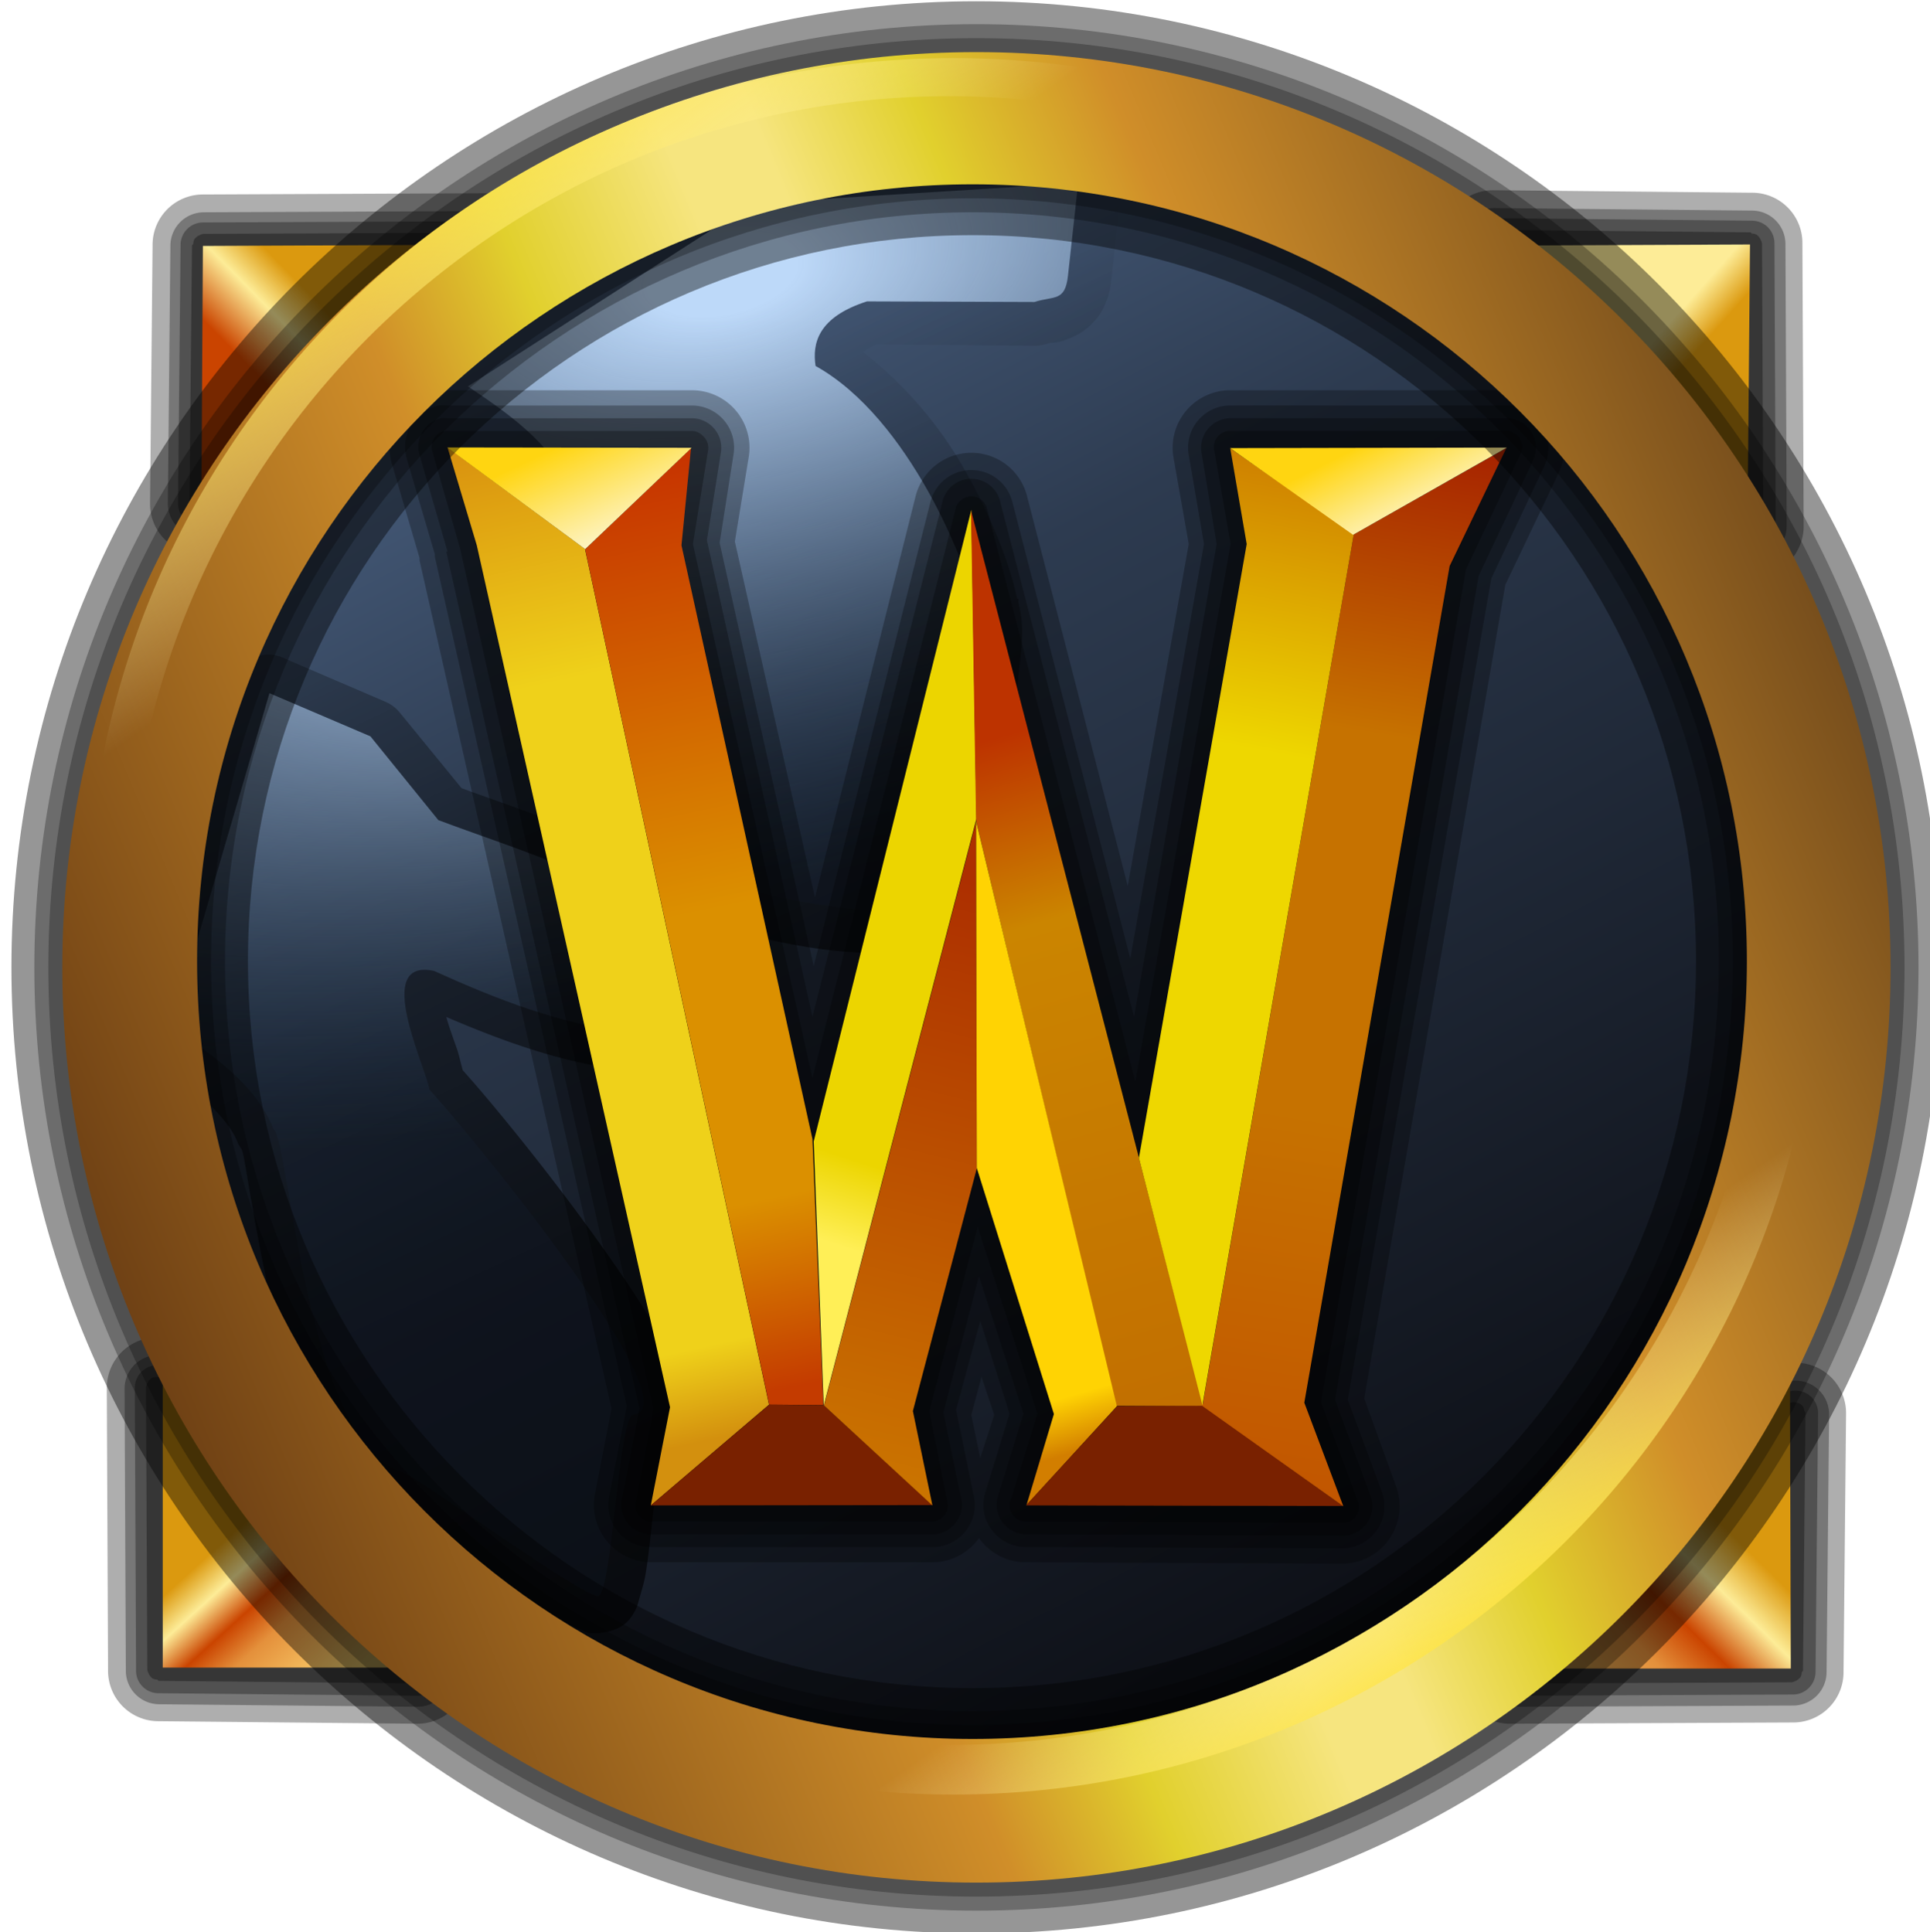 <svg xmlns="http://www.w3.org/2000/svg" xmlns:xlink="http://www.w3.org/1999/xlink" viewBox="0 0 47.438 47.5">
  <g transform="translate(29.75 53.5)">
    <linearGradient id="a" x1="-2247.031" x2="-2225.549" y1="365.755" y2="324.21" gradientTransform="matrix(1 0 0 -1 2229.19 311.644)" gradientUnits="userSpaceOnUse">
      <stop offset="0" stop-color="#5b779e"/>
      <stop offset=".399" stop-color="#2d3b50"/>
      <stop offset="1" stop-color="#0c0e14"/>
    </linearGradient>
    <path fill="url(#a)" d="M14.715-29.794c.003 11.346-8.94 20.547-19.976 20.55-11.036.004-19.986-9.192-19.989-20.538v-.013c-.003-11.347 8.94-20.548 19.976-20.551 11.036-.003 19.985 9.191 19.989 20.538v.014z"/>
    <linearGradient id="c" x1="-2269.224" x2="-2262.743" y1="408.902" y2="394.704" gradientTransform="matrix(1 0 0 -1 2259.145 363.86)" gradientUnits="userSpaceOnUse">
      <stop offset="0" stop-opacity="0"/>
      <stop offset="1" stop-opacity=".621"/>
    </linearGradient>
    <path fill="url(#c)" d="M-3.312-50.062l-8 .5a1.056 1.056 0 0 0-.5.156l-7 4.5a1.058 1.058 0 0 0-.031 1.781c.923.622 1.837 1.338 2.094 2 .553 1.466 1.181 3.614 1.719 5.469a74.9 74.9 0 0 0 .75 2.469c.113.342.206.648.312.906s.173.454.438.75c.04.034.081.065.125.094.473.385.966.596 1.562.781s1.284.331 1.938.438 1.281.146 1.844.156.96.133 1.625-.281c.032-.019.064-.04.094-.062.285-.227.314-.379.375-.5s.113-.222.156-.344c.087-.244.166-.518.25-.844a32.922 32.922 0 0 0 .844-4.781c.072-.708.158-1.177 0-1.812-.008-.033.01-.06 0-.094h-.033c-.16-.773-.57-1.892-1.281-3.156a9.806 9.806 0 0 0-2.5-2.906c.036-.038.117-.106.312-.188l3.907.03c.117-.001.233-.023.344-.062.092-.03.189.034.656-.188.234-.11.52-.364.656-.625s.193-.482.219-.719l.25-2.281a1.06 1.06 0 0 0-1.125-1.187z" xlink:href="#b"/>
    <radialGradient id="d" cx="-2580.242" cy="505.224" r="7.501" gradientTransform="matrix(3.744 -.761 -.396 -1.948 9848.486 -1026.17)" gradientUnits="userSpaceOnUse">
      <stop offset="0" stop-color="#e6f1fd"/>
      <stop offset="0" stop-color="#bdd9f9"/>
      <stop offset=".065" stop-color="#bdd9f9"/>
      <stop offset="1" stop-color="#1c3556" stop-opacity=".101"/>
    </radialGradient>
    <path id="b" fill="url(#d)" d="M-3.25-49l-.25 2.278c-.07.648-.343.49-.823.646l-4.116-.015c-1.214.39-1.347 1.036-1.265 1.588 2.306 1.282 3.746 4.921 3.955 6.002.296 1.042-.845 6.927-1.25 7.25-.683.425-4.73-.17-5.75-1-.548-.615-1.837-6.167-3-9.25-.428-1.103-1.576-1.878-2.5-2.5l7-4.5L-3.25-49z"/>
    <linearGradient id="f" x1="-2286.269" x2="-2275.039" y1="410.377" y2="386.128" gradientTransform="matrix(1 0 0 -1 2259.145 363.86)" gradientUnits="userSpaceOnUse">
      <stop offset="0" stop-opacity="0"/>
      <stop offset="1" stop-opacity=".621"/>
    </linearGradient>
    <path fill="url(#f)" d="M-23.219-37.406a.93.93 0 0 0-.812.688l-2.406 8.219a.928.928 0 0 0 .375 1.031c.923.621 1.878 1.346 2.156 2.062a.886.886 0 0 0 .094.156c.008.027.019.039.031.094.043.186.093.509.156.875.127.732.302 1.725.531 2.75s.511 2.084.938 3 .998 1.764 2 2.094c-.243-.08-.041.01.094.094s.312.199.531.344c.438.29.998.654 1.562 1.031s1.131.777 1.594 1.062c.231.143.441.248.625.344.092.048.175.085.281.125s.168.139.594.062c.49-.088.641-.361.719-.5s.095-.244.125-.344c.059-.199.12-.398.156-.625.073-.455.126-1.016.188-1.562s.125-1.099.188-1.469c.026-.152.046-.219.062-.281.069-.059.167-.051.219-.125.204-.287.227-.585.219-.812-.017-.455-.162-.803-.344-1.188-.364-.771-.96-1.658-1.625-2.594-1.283-1.807-2.75-3.586-3.406-4.312-.055-.18-.086-.365-.156-.562-.087-.246-.185-.514-.25-.75 1.383.59 2.816 1.122 4.406 1.312a.916.916 0 0 0 .281-.031 5.827 5.827 0 0 0 1.438-.438c.27-.122.556-.247.812-.469s.541-.578.594-1.062a.93.93 0 0 0-.156-.625c-1.777-2.656-4.331-3.335-7-4.312L-19.938-36a.928.928 0 0 0-.344-.25l-2.469-1.062a.912.912 0 0 0-.468-.094z" xlink:href="#e"/>
    <radialGradient id="g" cx="-2579.085" cy="509.849" r="7.5" gradientTransform="matrix(3.744 -.761 -.396 -1.948 9841.205 -1010.417)" gradientUnits="userSpaceOnUse">
      <stop offset="0" stop-color="#e6f1fd"/>
      <stop offset="0" stop-color="#bdd9f9"/>
      <stop offset=".065" stop-color="#bdd9f9"/>
      <stop offset="1" stop-color="#1c3556" stop-opacity=".101"/>
    </radialGradient>
    <path id="e" fill="url(#g)" d="M-18.975-33.338c2.82 1.052 5.133 1.588 6.779 4.048-.07.647-1.486 1.083-2.061 1.177-1.708-.205-3.28-.818-4.823-1.518-1.526-.329-.198 2.363-.116 2.915 1.09 1.186 6.496 7.814 5.012 7.994-.364.045-.521 4.395-.86 4.455s-4.462-2.938-4.832-3.059c-2.377-.783-2.767-8.199-3.155-8.421-.427-1.103-1.576-1.878-2.5-2.5l2.404-8.212 2.482 1.061 1.67 2.06z"/>
  </g>
  <path fill-opacity=".318" d="M44.333 12.926l-.031-6.938a1.235 1.235 0 0 0-1.25-1.25l-6.344-.062a1.24 1.24 0 0 0-.906 2.094l6.375 7c.345.381.89.509 1.37.322a1.24 1.24 0 0 0 .786-1.166z" xlink:href="#h"/>
  <path fill-opacity=".318" d="M43.916 12.927l-.031-6.938a.823.823 0 0 0-.812-.812l-6.344-.062a.828.828 0 0 0-.625 1.375l6.375 7a.827.827 0 0 0 1.437-.563z" xlink:href="#h"/>
  <path fill-opacity=".318" d="M43.646 12.926l-.031-6.938a.557.557 0 0 0-.161-.401.56.56 0 0 0-.401-.162l-6.344-.062a.555.555 0 0 0-.407.937l6.375 7a.554.554 0 0 0 .969-.374z" xlink:href="#h"/>
  <path fill-opacity=".333" d="M43.34 12.931l-.031-6.938a.26.26 0 0 0-.031-.094.27.27 0 0 0-.062-.094.302.302 0 0 0-.031-.031.255.255 0 0 0-.125-.031.302.302 0 0 0-.031-.031l-6.344-.062a.257.257 0 0 0-.062.031.267.267 0 0 0-.094.031.28.28 0 0 0-.062.062.281.281 0 0 0-.031.094.26.26 0 0 0 0 .156.28.28 0 0 0 .062.094l6.375 7a.27.27 0 0 0 .219.062.266.266 0 0 0 .125-.031c.012-.01.021-.02.031-.031a.257.257 0 0 0 .062-.094.282.282 0 0 0 .03-.093z" xlink:href="#h"/>
  <linearGradient id="i" x1="-2191.356" x2="-2185.079" y1="412.553" y2="406.983" gradientTransform="matrix(1 0 0 -1 2229.395 417.36)" gradientUnits="userSpaceOnUse">
    <stop offset="0" stop-color="#fdec97"/>
    <stop offset=".353" stop-color="#fdec97"/>
    <stop offset=".513" stop-color="#fdec97"/>
    <stop offset=".628" stop-color="#db990f"/>
    <stop offset="1" stop-color="#db990f"/>
  </linearGradient>
  <path fill="url(#i)" d="M37.086 6.036l5.928-.026-.057 6.369-5.871-6.343z"/>
  <path fill-opacity=".318" d="M37.125 42.375l6.938-.031a1.236 1.236 0 0 0 1.25-1.25l.062-6.344a1.238 1.238 0 0 0-2.094-.906l-7 6.375a1.238 1.238 0 0 0 .844 2.156z" xlink:href="#h"/>
  <path fill-opacity=".318" d="M37.146 41.959l6.938-.031a.824.824 0 0 0 .812-.812l.062-6.344a.827.827 0 0 0-1.375-.625l-7 6.375a.826.826 0 0 0 .563 1.437z" xlink:href="#h"/>
  <path fill-opacity=".318" d="M37.125 41.688l6.938-.031a.557.557 0 0 0 .562-.562l.062-6.344a.551.551 0 0 0-.937-.407l-7 6.375a.554.554 0 1 0 .375.969z" xlink:href="#h"/>
  <path fill-opacity=".333" d="M37.097 41.387l6.938-.031a.267.267 0 0 0 .094-.031.27.27 0 0 0 .094-.062.302.302 0 0 0 .031-.031.257.257 0 0 0 .031-.125.302.302 0 0 0 .031-.031l.062-6.344a.3.3 0 0 0-.031-.062.289.289 0 0 0-.031-.094.28.28 0 0 0-.062-.062.281.281 0 0 0-.094-.031.26.26 0 0 0-.156 0 .27.27 0 0 0-.094.062l-7 6.375a.27.27 0 0 0-.062.219c0 .044.011.087.031.125.009.012.021.021.031.031a.25.25 0 0 0 .094.062.26.26 0 0 0 .093.03z" xlink:href="#h"/>
  <linearGradient id="j" x1="-2190.886" x2="-2184.261" y1="374.289" y2="381.038" gradientTransform="matrix(1 0 0 -1 2229.395 417.36)" gradientUnits="userSpaceOnUse">
    <stop offset="0" stop-color="#ffdc76"/>
    <stop offset=".327" stop-color="#e4903b"/>
    <stop offset=".451" stop-color="#ca4400"/>
    <stop offset=".58" stop-color="#fdec97"/>
    <stop offset=".704" stop-color="#db990f"/>
    <stop offset="1" stop-color="#db990f"/>
  </linearGradient>
  <path fill="url(#j)" d="M43.996 33.924l.021 7.094H37.21l6.786-7.094z"/>
  <path fill-opacity=".318" d="M2.625 34.125l.031 6.938a1.238 1.238 0 0 0 1.25 1.25l6.344.062c.498.005.949-.289 1.147-.746a1.24 1.24 0 0 0-.241-1.348l-6.375-7a1.24 1.24 0 0 0-2.156.844z" xlink:href="#h"/>
  <path fill-opacity=".318" d="M3.062 34.146l.031 6.938a.824.824 0 0 0 .813.812l6.344.062a.824.824 0 0 0 .625-1.375l-6.375-7a.828.828 0 0 0-.913-.215.828.828 0 0 0-.525.778z" xlink:href="#h"/>
  <path fill-opacity=".318" d="M3.313 34.125l.031 6.938a.549.549 0 0 0 .162.4c.106.107.25.165.401.162l6.344.062a.551.551 0 0 0 .406-.937l-6.375-7a.554.554 0 0 0-.969.375z" xlink:href="#h"/>
  <path fill-opacity=".333" d="M3.589 34.102l.031 6.938a.267.267 0 0 0 .031.094.28.28 0 0 0 .062.094c.009.012.02.021.031.031a.257.257 0 0 0 .125.031c.009.012.02.021.031.031l6.344.062a.277.277 0 0 0 .062-.031.289.289 0 0 0 .094-.031.28.28 0 0 0 .062-.062.281.281 0 0 0 .031-.094.26.26 0 0 0 0-.156.29.29 0 0 0-.062-.094l-6.375-7a.265.265 0 0 0-.219-.062.269.269 0 0 0-.125.031.227.227 0 0 0-.031.031.266.266 0 0 0-.062.094.26.26 0 0 0-.03.093z" xlink:href="#h"/>
  <linearGradient id="k" x1="-2221.405" x2="-2225.825" y1="375.502" y2="380.364" gradientTransform="matrix(1 0 0 -1 2229.395 417.36)" gradientUnits="userSpaceOnUse">
    <stop offset="0" stop-color="#ffdc76"/>
    <stop offset=".327" stop-color="#e4903b"/>
    <stop offset=".451" stop-color="#ca4400"/>
    <stop offset=".58" stop-color="#fdec97"/>
    <stop offset=".704" stop-color="#db990f"/>
    <stop offset="1" stop-color="#db990f"/>
  </linearGradient>
  <path fill="url(#k)" d="M10.408 40.995H4v-6.982l6.408 6.982z"/>
  <path fill-opacity=".318" d="M11.938 4.75L5 4.781a1.238 1.238 0 0 0-1.25 1.25l-.062 6.344a1.238 1.238 0 0 0 2.094.906l7-6.375a1.237 1.237 0 0 0-.844-2.156z" xlink:href="#h"/>
  <path fill-opacity=".318" d="M11.938 5.188L5 5.219a.824.824 0 0 0-.812.812l-.062 6.344A.827.827 0 0 0 5.5 13l7-6.375a.826.826 0 0 0-.562-1.437z" xlink:href="#h"/>
  <path fill-opacity=".318" d="M11.938 5.438L5 5.469a.553.553 0 0 0-.562.562l-.062 6.344a.553.553 0 0 0 .937.406l7-6.375a.554.554 0 0 0-.375-.968z" xlink:href="#h"/>
  <path fill-opacity=".333" d="M11.938 5.719L5 5.75a.26.26 0 0 0-.094.031.268.268 0 0 0-.094.063.227.227 0 0 0-.031.031A.275.275 0 0 0 4.75 6a.227.227 0 0 0-.031.031l-.062 6.344a.24.24 0 0 0 .031.062.26.26 0 0 0 .031.094.28.28 0 0 0 .062.062.26.26 0 0 0 .094.031.26.26 0 0 0 .156 0 .27.27 0 0 0 .094-.062l7-6.375a.264.264 0 0 0 .062-.219.275.275 0 0 0-.031-.125.227.227 0 0 0-.031-.031.261.261 0 0 0-.094-.062.262.262 0 0 0-.093-.031z" xlink:href="#h"/>
  <linearGradient id="l" x1="-2225.741" x2="-2219.731" y1="406.594" y2="412.515" gradientTransform="matrix(1 0 0 -1 2229.395 417.36)" gradientUnits="userSpaceOnUse">
    <stop offset="0" stop-color="#ca4400"/>
    <stop offset=".353" stop-color="#ca4400"/>
    <stop offset=".513" stop-color="#fdec97"/>
    <stop offset=".628" stop-color="#db990f"/>
    <stop offset="1" stop-color="#db990f"/>
  </linearGradient>
  <path id="h" fill="url(#l)" d="M4.95 12.379l.037-6.333 6.946-.031-6.983 6.364z"/>
  <g fill-opacity=".288">
    <path d="M10.969 10.594c-.116.012-.221.074-.288.17s-.087.217-.056.33l.688 2.406 4.75 21.125-.438 2.312a.397.397 0 0 0 .375.468h6.906a.4.4 0 0 0 .375-.5l-.438-2.219 1.188-4.531L25.5 34.75l-.656 2.125a.398.398 0 0 0 .375.531l7.781.032a.397.397 0 0 0 .375-.531l-.906-2.438L36.031 14l1.344-2.844a.398.398 0 0 0-.343-.563H30.25a.398.398 0 0 0-.406.469l.406 2.312-2.344 13.219-3.656-14.124a.398.398 0 0 0-.75 0L19.969 26.5l-2.938-13.125.375-2.312a.398.398 0 0 0-.125-.344.394.394 0 0 0-.281-.125h-6a.16.16 0 0 0-.031 0z" xlink:href="#m"/>
    <path d="M10.844 10.281a.725.725 0 0 0-.531.906L11 13.562h-.031l4.75 21.062-.438 2.25a.729.729 0 0 0 .719.844h6.906a.73.73 0 0 0 .719-.875l-.438-2.125.875-3.344 1.094 3.375-.625 2.031c-.065.219-.023.455.111.64s.348.294.576.298L33 37.75a.73.73 0 0 0 .688-.969l-.875-2.375 3.531-20.25 1.344-2.844a.731.731 0 0 0-.656-1.031H30.25a.729.729 0 0 0-.719.843l.375 2.25L27.875 25l-3.281-12.625a.73.73 0 0 0-1.438 0L19.969 25l-2.594-11.719.344-2.156a.727.727 0 0 0-.719-.843h-6a.74.74 0 0 0-.156-.001z" xlink:href="#m"/>
    <path d="M10.781 9.969A1.038 1.038 0 0 0 10 11.282l.688 2.344v.062l4.719 20.875-.438 2.25c-.053.304.031.615.23.852.199.234.493.369.801.367h6.906a1.04 1.04 0 0 0 1.031-1.25l-.437-2.126.594-2.188.719 2.281-.594 1.938a1.04 1.04 0 0 0 1 1.344l7.781.031a1.04 1.04 0 0 0 .969-1.375l-.844-2.281 3.531-20.188 1.312-2.781a1.039 1.039 0 0 0-.937-1.469H30.25a1.037 1.037 0 0 0-1.031 1.219l.375 2.188-1.812 10.188-2.906-11.25a1.039 1.039 0 0 0-2 0L20 23.75l-2.312-10.406.344-2.188A1.036 1.036 0 0 0 17 9.969h-6a1.002 1.002 0 0 0-.219 0z" xlink:href="#m"/>
    <path d="M10.844 9.594a1.414 1.414 0 0 0-1.219 1.781l.688 2.344v.062l4.719 20.844-.406 2.094a1.413 1.413 0 0 0 1.375 1.687h6.906c.459.002.89-.221 1.156-.594.266.373.697.596 1.156.594l7.781.032c.461-.004.891-.232 1.151-.612s.321-.862.161-1.294l-.781-2.156 3.469-20 1.312-2.75c.213-.44.184-.958-.076-1.372a1.418 1.418 0 0 0-1.205-.66H30.25a1.414 1.414 0 0 0-1.406 1.656l.375 2.125-1.5 8.406-2.469-9.562a1.413 1.413 0 0 0-2.75 0l-2.469 9.844-1.969-8.75.344-2.094A1.413 1.413 0 0 0 17 9.594h-6a1.353 1.353 0 0 0-.156 0zm13.281 24.25l.312.938-.344 1.062-.219-1.062.251-.938z" xlink:href="#m"/>
    <path id="m" d="M10.992 11l.711 2.398 4.766 21.203L16 37.008h6.914l-.477-2.32 1.57-5.953 1.891 6.031-.672 2.242 7.789.016-.957-2.543 3.58-20.532 1.392-2.953-6.78.004.393 2.386-2.646 15.083-4.121-15.906-3.938 15.625-3.312-14.875L17 11h-6.008z"/>
  </g>
  <linearGradient id="n" x1="-2217.366" x2="-2211.935" y1="406.207" y2="381.964" gradientTransform="matrix(1 0 0 -1 2229.395 417.36)" gradientUnits="userSpaceOnUse">
    <stop offset="0" stop-color="#da940f"/>
    <stop offset=".235" stop-color="#efd11a"/>
    <stop offset=".75" stop-color="#efd11a"/>
    <stop offset=".908" stop-color="#efd11a"/>
    <stop offset="1" stop-color="#d3900e"/>
  </linearGradient>
  <path fill="url(#n)" d="M11 11l3.379 2.496 4.523 21.035-2.906 2.477.473-2.414-4.75-21.188L11 11z"/>
  <path fill="#792100" d="M18.906 34.531l-2.91 2.477L22.922 37l-2.672-2.453-1.344-.016z"/>
  <linearGradient id="o" x1="-2213.959" x2="-2209.15" y1="406.279" y2="383.423" gradientTransform="matrix(1 0 0 -1 2229.395 417.36)" gradientUnits="userSpaceOnUse">
    <stop offset="0" stop-color="#c63000"/>
    <stop offset=".491" stop-color="#db9000"/>
    <stop offset=".8" stop-color="#db9000"/>
    <stop offset="1" stop-color="#c43b00"/>
  </linearGradient>
  <path fill="url(#o)" d="M16.984 11.023l-2.602 2.48 4.523 21.027 1.332.012L19.969 28 16.75 13.406l.234-2.383z"/>
  <linearGradient id="p" x1="-2204.471" x2="-2208.002" y1="395.465" y2="380.777" gradientTransform="matrix(1 0 0 -1 2229.395 417.36)" gradientUnits="userSpaceOnUse">
    <stop offset="0" stop-color="#ad2f00"/>
    <stop offset="1" stop-color="#cb7500"/>
  </linearGradient>
  <path fill="url(#p)" d="M22.918 37.008l-2.664-2.457 3.738-14.363.016 8.539-1.57 5.961.48 2.32z"/>
  <linearGradient id="q" x1="-2204.523" x2="-2209.561" y1="402.445" y2="386.977" gradientTransform="matrix(1 0 0 -1 2229.395 417.36)" gradientUnits="userSpaceOnUse">
    <stop offset="0" stop-color="#ecd500"/>
    <stop offset=".869" stop-color="#ecd500"/>
    <stop offset="1" stop-color="#ffef57"/>
  </linearGradient>
  <path fill="url(#q)" d="M23.875 12.531L24 20.125l-3.754 14.434L20 28.062l3.875-15.531z"/>
  <linearGradient id="r" x1="-2215.457" x2="-2214.22" y1="406.482" y2="403.821" gradientTransform="matrix(1 0 0 -1 2229.395 417.36)" gradientUnits="userSpaceOnUse">
    <stop offset="0" stop-color="#ffd511"/>
    <stop offset="1" stop-color="#fdf8dc"/>
  </linearGradient>
  <path fill="url(#r)" d="M10.992 11l3.391 2.5L17 11.008 10.992 11z"/>
  <linearGradient id="s" x1="-2206.382" x2="-2200.552" y1="402.905" y2="382.791" gradientTransform="matrix(1 0 0 -1 2229.395 417.36)" gradientUnits="userSpaceOnUse">
    <stop offset="0" stop-color="#bd3300"/>
    <stop offset=".188" stop-color="#bd3300"/>
    <stop offset=".411" stop-color="#cb8500"/>
    <stop offset="1" stop-color="#c26f00"/>
  </linearGradient>
  <path fill="url(#s)" d="M23.867 12.547l.125 7.633 3.441 14.381 2.146.011-5.712-22.025z"/>
  <linearGradient id="t" x1="-2206.619" x2="-2202.744" y1="395.106" y2="381.731" gradientTransform="matrix(1 0 0 -1 2229.395 417.36)" gradientUnits="userSpaceOnUse">
    <stop offset="0" stop-color="#ffd303"/>
    <stop offset=".902" stop-color="#ffd303"/>
    <stop offset="1" stop-color="#d27e00"/>
  </linearGradient>
  <path fill="url(#t)" d="M23.992 20.188l.016 8.523 1.896 6.051-.672 2.236 2.221-2.428-3.461-14.382z"/>
  <path fill="#792100" d="M29.57 34.559l-2.109.008-2.244 2.441 7.793.014-3.44-2.463z"/>
  <linearGradient id="u" x1="-2193.924" x2="-2198.285" y1="406.828" y2="380.502" gradientTransform="matrix(1 0 0 -1 2229.395 417.36)" gradientUnits="userSpaceOnUse">
    <stop offset="0" stop-color="#a51f00"/>
    <stop offset=".288" stop-color="#c67200"/>
    <stop offset=".644" stop-color="#c67200"/>
    <stop offset="1" stop-color="#c25500"/>
  </linearGradient>
  <path fill="url(#u)" d="M35.631 13.916l1.393-2.899-3.752 2.122-3.717 21.426 3.463 2.464-.959-2.546 3.572-20.567z"/>
  <linearGradient id="v" x1="-2197.301" x2="-2201.676" y1="406.261" y2="382.991" gradientTransform="matrix(1 0 0 -1 2229.395 417.36)" gradientUnits="userSpaceOnUse">
    <stop offset="0" stop-color="#cd7c00"/>
    <stop offset=".314" stop-color="#eed700"/>
    <stop offset="1" stop-color="#eed700"/>
  </linearGradient>
  <path fill="url(#v)" d="M30.643 13.375l-.404-2.352 3.037 2.102-3.721 21.418-1.561-6.078 2.649-15.09z"/>
  <linearGradient id="w" x1="-2195.818" x2="-2194.669" y1="406.477" y2="404.198" gradientTransform="matrix(1 0 0 -1 2229.395 417.36)" gradientUnits="userSpaceOnUse">
    <stop offset="0" stop-color="#ffd511"/>
    <stop offset="1" stop-color="#fdf8dc"/>
  </linearGradient>
  <path fill="url(#w)" d="M30.235 11.016l3.022 2.132 3.783-2.145-6.805.013z"/>
  <g>
    <path fill-opacity=".263" d="M24 .938C11.407.938 1.188 11.171 1.188 23.782S11.407 46.625 24 46.625c12.594 0 22.812-10.233 22.812-22.844S36.594.938 24 .938zm-.094 3.937c10.329 0 18.688 8.379 18.688 18.75s-8.359 18.781-18.688 18.781c-10.329 0-18.719-8.41-18.719-18.781.001-10.371 8.39-18.75 18.719-18.75z" xlink:href="#x"/>
    <path fill-opacity=".278" d="M24 .594C11.219.594.844 10.984.844 23.782.844 36.579 11.219 46.97 24 46.97c12.781 0 23.156-10.391 23.156-23.188C47.156 10.984 36.781.594 24 .594zm-.094 4.625c10.141 0 18.344 8.222 18.344 18.406s-8.203 18.438-18.344 18.438c-10.14 0-18.375-8.254-18.375-18.438 0-10.183 8.234-18.406 18.375-18.406z" xlink:href="#x"/>
    <path fill-opacity=".414" d="M24 .031C10.915.031.281 10.68.281 23.781S10.915 47.531 24 47.531c13.086 0 23.719-10.649 23.719-23.75S37.086.031 24 .031zm-.094 5.75c9.837 0 17.781 7.962 17.781 17.844S33.74 41.5 23.906 41.5 6.094 33.504 6.094 23.625 14.069 5.781 23.906 5.781z" xlink:href="#x"/>
    <linearGradient id="y" x1="-2230.468" x2="-2178.718" y1="383.141" y2="404.684" gradientTransform="matrix(1 0 0 -1 2229.395 417.36)" gradientUnits="userSpaceOnUse">
      <stop offset="0" stop-color="#51290e"/>
      <stop offset=".346" stop-color="#d08e29"/>
      <stop offset=".417" stop-color="#e1d02d"/>
      <stop offset=".498" stop-color="#f6e57f"/>
      <stop offset=".537" stop-color="#f6e57f"/>
      <stop offset=".605" stop-color="#e1d02d"/>
      <stop offset=".687" stop-color="#d08e29"/>
      <stop offset="1" stop-color="#452a15"/>
    </linearGradient>
    <path id="x" fill="url(#y)" d="M24 1.281c-12.41 0-22.469 10.073-22.469 22.5 0 12.428 10.059 22.5 22.469 22.5s22.469-10.072 22.469-22.5c0-12.427-10.059-22.5-22.469-22.5zm-.094 3.25c10.513 0 19.031 8.541 19.031 19.094S34.418 42.75 23.906 42.75 4.844 34.178 4.844 23.625s8.55-19.094 19.062-19.094z"/>
    <linearGradient id="z" x1="-2192.398" x2="-2219.148" y1="375.157" y2="413.069" gradientTransform="matrix(1 0 0 -1 2228.828 416.35)" gradientUnits="userSpaceOnUse">
      <stop offset="0" stop-color="#ffe12b"/>
      <stop offset=".136" stop-color="#fff7c7" stop-opacity="0"/>
      <stop offset=".819" stop-color="#fff7c7" stop-opacity="0"/>
      <stop offset="1" stop-color="#ffe12b"/>
    </linearGradient>
    <path fill="url(#z)" d="M23.433 1.428c-11.782 0-21.312 9.543-21.312 21.344s9.531 21.344 21.312 21.344 21.313-9.543 21.313-21.344S35.215 1.428 23.433 1.428zm-.094.937c11.141 0 20.188 9.072 20.188 20.25s-9.044 20.281-20.188 20.281-20.218-9.1-20.218-20.281 9.077-20.25 20.218-20.25z"/>
  </g>
</svg>
